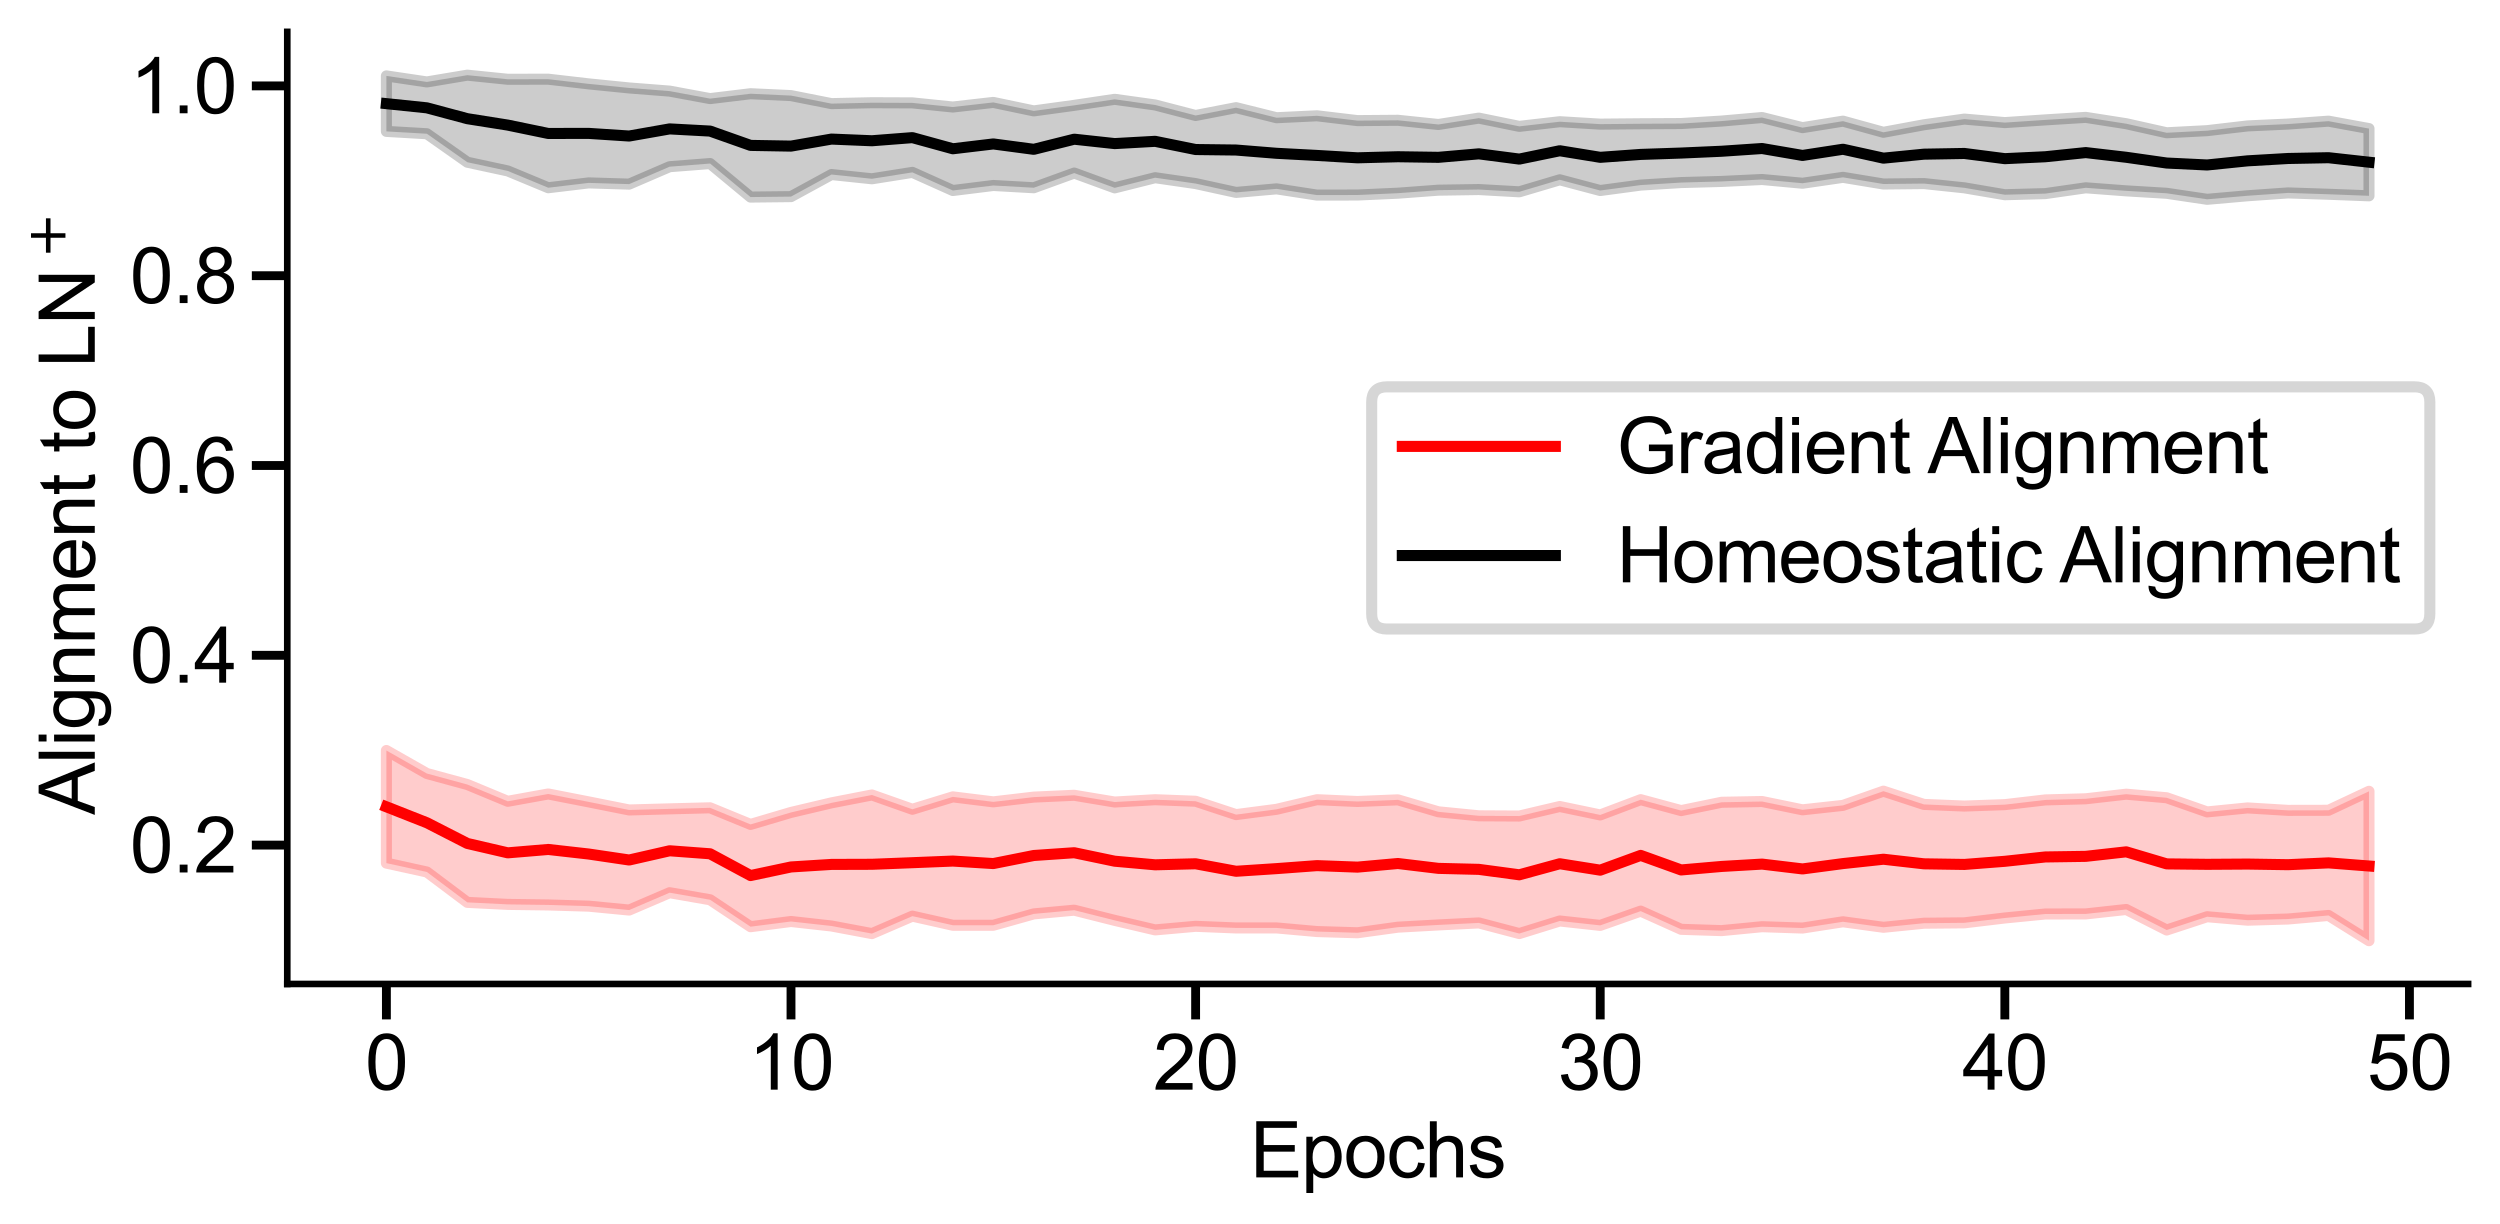 <?xml version="1.0" encoding="utf-8" standalone="no"?>
<!DOCTYPE svg PUBLIC "-//W3C//DTD SVG 1.1//EN"
  "http://www.w3.org/Graphics/SVG/1.1/DTD/svg11.dtd">
<svg xmlns:xlink="http://www.w3.org/1999/xlink" width="564.48pt" height="276.48pt" viewBox="0 0 564.48 276.48" xmlns="http://www.w3.org/2000/svg" version="1.1">
 <defs>
  <style type="text/css">*{stroke-linejoin: round; stroke-linecap: butt}</style>
 </defs>
 <g id="figure_1">
  <g id="patch_1">
   <path d="M 0 276.48 
L 564.48 276.48 
L 564.48 0 
L 0 0 
z
" style="fill: #ffffff"/>
  </g>
  <g id="axes_1">
   <g id="patch_2">
    <path d="M 64.863 222.174 
L 557.28 222.174 
L 557.28 7.2 
L 64.863 7.2 
z
" style="fill: #ffffff"/>
   </g>
   <g id="PolyCollection_1">
    <defs>
     <path id="m3d711cb986" d="M 87.246 -107.023 
L 87.246 -81.594 
L 96.382 -79.591 
L 105.517 -72.734 
L 114.653 -72.276 
L 123.789 -72.151 
L 132.925 -71.877 
L 142.06 -70.997 
L 151.196 -74.916 
L 160.332 -73.322 
L 169.468 -67.239 
L 178.603 -68.415 
L 187.739 -67.399 
L 196.875 -65.681 
L 206.011 -69.624 
L 215.146 -67.565 
L 224.282 -67.562 
L 233.418 -70.131 
L 242.553 -70.97 
L 251.689 -68.668 
L 260.825 -66.516 
L 269.961 -67.327 
L 279.096 -66.958 
L 288.232 -66.963 
L 297.368 -66.144 
L 306.504 -65.869 
L 315.639 -67.132 
L 324.775 -67.638 
L 333.911 -68.093 
L 343.047 -65.691 
L 352.182 -68.529 
L 361.318 -67.535 
L 370.454 -70.754 
L 379.59 -66.647 
L 388.725 -66.354 
L 397.861 -67.24 
L 406.997 -66.934 
L 416.133 -68.351 
L 425.268 -67.105 
L 434.404 -68.023 
L 443.54 -68.113 
L 452.676 -69.209 
L 461.811 -70.106 
L 470.947 -70.124 
L 480.083 -71.126 
L 489.219 -66.492 
L 498.354 -69.492 
L 507.49 -68.707 
L 516.626 -68.975 
L 525.762 -69.778 
L 534.897 -64.078 
L 534.897 -97.809 
L 534.897 -97.809 
L 525.762 -93.523 
L 516.626 -93.504 
L 507.49 -94.058 
L 498.354 -93.152 
L 489.219 -96.352 
L 480.083 -97.159 
L 470.947 -96.119 
L 461.811 -95.863 
L 452.676 -94.798 
L 443.54 -94.478 
L 434.404 -94.849 
L 425.268 -97.842 
L 416.133 -94.63 
L 406.997 -93.628 
L 397.861 -95.506 
L 388.725 -95.332 
L 379.59 -93.454 
L 370.454 -95.923 
L 361.318 -92.471 
L 352.182 -94.378 
L 343.047 -92.225 
L 333.911 -92.277 
L 324.775 -93.18 
L 315.639 -95.882 
L 306.504 -95.509 
L 297.368 -95.915 
L 288.232 -93.742 
L 279.096 -92.548 
L 269.961 -95.565 
L 260.825 -95.91 
L 251.689 -95.388 
L 242.553 -96.912 
L 233.418 -96.499 
L 224.282 -95.426 
L 215.146 -96.553 
L 206.011 -93.753 
L 196.875 -96.981 
L 187.739 -95.202 
L 178.603 -93.04 
L 169.468 -90.334 
L 160.332 -94.083 
L 151.196 -93.847 
L 142.06 -93.595 
L 132.925 -95.419 
L 123.789 -97.207 
L 114.653 -95.553 
L 105.517 -99.341 
L 96.382 -101.826 
L 87.246 -107.023 
z
" style="stroke: #ff0000; stroke-opacity: 0.2; stroke-width: 2.5"/>
    </defs>
    <g clip-path="url(#p146ae9b022)">
     <use xlink:href="#m3d711cb986" x="0" y="276.48" style="fill: #ff0000; fill-opacity: 0.2; stroke: #ff0000; stroke-opacity: 0.2; stroke-width: 2.5"/>
    </g>
   </g>
   <g id="PolyCollection_2">
    <defs>
     <path id="mdc1b8138db" d="M 87.246 -259.339 
L 87.246 -246.814 
L 96.382 -246.282 
L 105.517 -239.854 
L 114.653 -237.884 
L 123.789 -234.091 
L 132.925 -235.184 
L 142.06 -234.906 
L 151.196 -238.842 
L 160.332 -239.552 
L 169.468 -231.981 
L 178.603 -232.086 
L 187.739 -237.071 
L 196.875 -236.113 
L 206.011 -237.559 
L 215.146 -233.464 
L 224.282 -234.601 
L 233.418 -234.088 
L 242.553 -237.406 
L 251.689 -234.063 
L 260.825 -236.356 
L 269.961 -235.032 
L 279.096 -233.033 
L 288.232 -233.838 
L 297.368 -232.43 
L 306.504 -232.447 
L 315.639 -232.859 
L 324.775 -233.54 
L 333.911 -233.683 
L 343.047 -233.169 
L 352.182 -235.885 
L 361.318 -233.462 
L 370.454 -234.69 
L 379.59 -235.259 
L 388.725 -235.514 
L 397.861 -235.95 
L 406.997 -235.106 
L 416.133 -236.439 
L 425.268 -234.931 
L 434.404 -235.031 
L 443.54 -234.071 
L 452.676 -232.512 
L 461.811 -232.764 
L 470.947 -234.077 
L 480.083 -233.388 
L 489.219 -232.836 
L 498.354 -231.479 
L 507.49 -232.279 
L 516.626 -232.921 
L 525.762 -232.617 
L 534.897 -232.267 
L 534.897 -247.448 
L 534.897 -247.448 
L 525.762 -249.124 
L 516.626 -248.468 
L 507.49 -248.049 
L 498.354 -246.978 
L 489.219 -246.501 
L 480.083 -248.547 
L 470.947 -249.977 
L 461.811 -249.41 
L 452.676 -248.798 
L 443.54 -249.59 
L 434.404 -248.305 
L 425.268 -246.609 
L 416.133 -249.126 
L 406.997 -247.657 
L 397.861 -249.944 
L 388.725 -249.145 
L 379.59 -248.586 
L 370.454 -248.536 
L 361.318 -248.451 
L 352.182 -248.999 
L 343.047 -247.948 
L 333.911 -249.808 
L 324.775 -248.372 
L 315.639 -249.32 
L 306.504 -249.246 
L 297.368 -250.336 
L 288.232 -249.897 
L 279.096 -252.172 
L 269.961 -250.405 
L 260.825 -252.78 
L 251.689 -254.054 
L 242.553 -252.693 
L 233.418 -251.441 
L 224.282 -253.355 
L 215.146 -252.314 
L 206.011 -253.249 
L 196.875 -253.286 
L 187.739 -253.082 
L 178.603 -254.895 
L 169.468 -255.318 
L 160.332 -254.215 
L 151.196 -255.907 
L 142.06 -256.622 
L 132.925 -257.54 
L 123.789 -258.598 
L 114.653 -258.581 
L 105.517 -259.508 
L 96.382 -257.979 
L 87.246 -259.339 
z
" style="stroke: #000000; stroke-opacity: 0.2; stroke-width: 2.5"/>
    </defs>
    <g clip-path="url(#p146ae9b022)">
     <use xlink:href="#mdc1b8138db" x="0" y="276.48" style="fill-opacity: 0.2; stroke: #000000; stroke-opacity: 0.2; stroke-width: 2.5"/>
    </g>
   </g>
   <g id="matplotlib.axis_1">
    <g id="xtick_1">
     <g id="line2d_1">
      <defs>
       <path id="m98f5fb1219" d="M 0 0 
L 0 8 
" style="stroke: #000000; stroke-width: 2"/>
      </defs>
      <g>
       <use xlink:href="#m98f5fb1219" x="87.246" y="222.174" style="stroke: #000000; stroke-width: 2"/>
      </g>
     </g>
     <g id="text_1">
      <!-- 0 -->
      <g transform="translate(82.441 246.042)scale(0.173 -0.173)">
       <defs>
        <path id="ArialMT-30" d="M 266 2259 
Q 266 3072 433 3567 
Q 600 4063 929 4331 
Q 1259 4600 1759 4600 
Q 2128 4600 2406 4451 
Q 2684 4303 2865 4023 
Q 3047 3744 3150 3342 
Q 3253 2941 3253 2259 
Q 3253 1453 3087 958 
Q 2922 463 2592 192 
Q 2263 -78 1759 -78 
Q 1097 -78 719 397 
Q 266 969 266 2259 
z
M 844 2259 
Q 844 1131 1108 757 
Q 1372 384 1759 384 
Q 2147 384 2411 759 
Q 2675 1134 2675 2259 
Q 2675 3391 2411 3762 
Q 2147 4134 1753 4134 
Q 1366 4134 1134 3806 
Q 844 3388 844 2259 
z
" transform="scale(0.016)"/>
       </defs>
       <use xlink:href="#ArialMT-30"/>
      </g>
     </g>
    </g>
    <g id="xtick_2">
     <g id="line2d_2">
      <g>
       <use xlink:href="#m98f5fb1219" x="178.603" y="222.174" style="stroke: #000000; stroke-width: 2"/>
      </g>
     </g>
     <g id="text_2">
      <!-- 10 -->
      <g transform="translate(168.994 246.042)scale(0.173 -0.173)">
       <defs>
        <path id="ArialMT-31" d="M 2384 0 
L 1822 0 
L 1822 3584 
Q 1619 3391 1289 3197 
Q 959 3003 697 2906 
L 697 3450 
Q 1169 3672 1522 3987 
Q 1875 4303 2022 4600 
L 2384 4600 
L 2384 0 
z
" transform="scale(0.016)"/>
       </defs>
       <use xlink:href="#ArialMT-31"/>
       <use xlink:href="#ArialMT-30" x="55.615"/>
      </g>
     </g>
    </g>
    <g id="xtick_3">
     <g id="line2d_3">
      <g>
       <use xlink:href="#m98f5fb1219" x="269.961" y="222.174" style="stroke: #000000; stroke-width: 2"/>
      </g>
     </g>
     <g id="text_3">
      <!-- 20 -->
      <g transform="translate(260.351 246.042)scale(0.173 -0.173)">
       <defs>
        <path id="ArialMT-32" d="M 3222 541 
L 3222 0 
L 194 0 
Q 188 203 259 391 
Q 375 700 629 1000 
Q 884 1300 1366 1694 
Q 2113 2306 2375 2664 
Q 2638 3022 2638 3341 
Q 2638 3675 2398 3904 
Q 2159 4134 1775 4134 
Q 1369 4134 1125 3890 
Q 881 3647 878 3216 
L 300 3275 
Q 359 3922 746 4261 
Q 1134 4600 1788 4600 
Q 2447 4600 2831 4234 
Q 3216 3869 3216 3328 
Q 3216 3053 3103 2787 
Q 2991 2522 2730 2228 
Q 2469 1934 1863 1422 
Q 1356 997 1212 845 
Q 1069 694 975 541 
L 3222 541 
z
" transform="scale(0.016)"/>
       </defs>
       <use xlink:href="#ArialMT-32"/>
       <use xlink:href="#ArialMT-30" x="55.615"/>
      </g>
     </g>
    </g>
    <g id="xtick_4">
     <g id="line2d_4">
      <g>
       <use xlink:href="#m98f5fb1219" x="361.318" y="222.174" style="stroke: #000000; stroke-width: 2"/>
      </g>
     </g>
     <g id="text_4">
      <!-- 30 -->
      <g transform="translate(351.709 246.042)scale(0.173 -0.173)">
       <defs>
        <path id="ArialMT-33" d="M 269 1209 
L 831 1284 
Q 928 806 1161 595 
Q 1394 384 1728 384 
Q 2125 384 2398 659 
Q 2672 934 2672 1341 
Q 2672 1728 2419 1979 
Q 2166 2231 1775 2231 
Q 1616 2231 1378 2169 
L 1441 2663 
Q 1497 2656 1531 2656 
Q 1891 2656 2178 2843 
Q 2466 3031 2466 3422 
Q 2466 3731 2256 3934 
Q 2047 4138 1716 4138 
Q 1388 4138 1169 3931 
Q 950 3725 888 3313 
L 325 3413 
Q 428 3978 793 4289 
Q 1159 4600 1703 4600 
Q 2078 4600 2393 4439 
Q 2709 4278 2876 4000 
Q 3044 3722 3044 3409 
Q 3044 3113 2884 2869 
Q 2725 2625 2413 2481 
Q 2819 2388 3044 2092 
Q 3269 1797 3269 1353 
Q 3269 753 2831 336 
Q 2394 -81 1725 -81 
Q 1122 -81 723 278 
Q 325 638 269 1209 
z
" transform="scale(0.016)"/>
       </defs>
       <use xlink:href="#ArialMT-33"/>
       <use xlink:href="#ArialMT-30" x="55.615"/>
      </g>
     </g>
    </g>
    <g id="xtick_5">
     <g id="line2d_5">
      <g>
       <use xlink:href="#m98f5fb1219" x="452.676" y="222.174" style="stroke: #000000; stroke-width: 2"/>
      </g>
     </g>
     <g id="text_5">
      <!-- 40 -->
      <g transform="translate(443.066 246.042)scale(0.173 -0.173)">
       <defs>
        <path id="ArialMT-34" d="M 2069 0 
L 2069 1097 
L 81 1097 
L 81 1613 
L 2172 4581 
L 2631 4581 
L 2631 1613 
L 3250 1613 
L 3250 1097 
L 2631 1097 
L 2631 0 
L 2069 0 
z
M 2069 1613 
L 2069 3678 
L 634 1613 
L 2069 1613 
z
" transform="scale(0.016)"/>
       </defs>
       <use xlink:href="#ArialMT-34"/>
       <use xlink:href="#ArialMT-30" x="55.615"/>
      </g>
     </g>
    </g>
    <g id="xtick_6">
     <g id="line2d_6">
      <g>
       <use xlink:href="#m98f5fb1219" x="544.033" y="222.174" style="stroke: #000000; stroke-width: 2"/>
      </g>
     </g>
     <g id="text_6">
      <!-- 50 -->
      <g transform="translate(534.424 246.042)scale(0.173 -0.173)">
       <defs>
        <path id="ArialMT-35" d="M 266 1200 
L 856 1250 
Q 922 819 1161 601 
Q 1400 384 1738 384 
Q 2144 384 2425 690 
Q 2706 997 2706 1503 
Q 2706 1984 2436 2262 
Q 2166 2541 1728 2541 
Q 1456 2541 1237 2417 
Q 1019 2294 894 2097 
L 366 2166 
L 809 4519 
L 3088 4519 
L 3088 3981 
L 1259 3981 
L 1013 2750 
Q 1425 3038 1878 3038 
Q 2478 3038 2890 2622 
Q 3303 2206 3303 1553 
Q 3303 931 2941 478 
Q 2500 -78 1738 -78 
Q 1113 -78 717 272 
Q 322 622 266 1200 
z
" transform="scale(0.016)"/>
       </defs>
       <use xlink:href="#ArialMT-35"/>
       <use xlink:href="#ArialMT-30" x="55.615"/>
      </g>
     </g>
    </g>
    <g id="text_7">
     <!-- Epochs -->
     <g transform="translate(282.255 265.846)scale(0.173 -0.173)">
      <defs>
       <path id="ArialMT-45" d="M 506 0 
L 506 4581 
L 3819 4581 
L 3819 4041 
L 1113 4041 
L 1113 2638 
L 3647 2638 
L 3647 2100 
L 1113 2100 
L 1113 541 
L 3925 541 
L 3925 0 
L 506 0 
z
" transform="scale(0.016)"/>
       <path id="ArialMT-70" d="M 422 -1272 
L 422 3319 
L 934 3319 
L 934 2888 
Q 1116 3141 1344 3267 
Q 1572 3394 1897 3394 
Q 2322 3394 2647 3175 
Q 2972 2956 3137 2557 
Q 3303 2159 3303 1684 
Q 3303 1175 3120 767 
Q 2938 359 2589 142 
Q 2241 -75 1856 -75 
Q 1575 -75 1351 44 
Q 1128 163 984 344 
L 984 -1272 
L 422 -1272 
z
M 931 1641 
Q 931 1000 1190 694 
Q 1450 388 1819 388 
Q 2194 388 2461 705 
Q 2728 1022 2728 1688 
Q 2728 2322 2467 2637 
Q 2206 2953 1844 2953 
Q 1484 2953 1207 2617 
Q 931 2281 931 1641 
z
" transform="scale(0.016)"/>
       <path id="ArialMT-6f" d="M 213 1659 
Q 213 2581 725 3025 
Q 1153 3394 1769 3394 
Q 2453 3394 2887 2945 
Q 3322 2497 3322 1706 
Q 3322 1066 3130 698 
Q 2938 331 2570 128 
Q 2203 -75 1769 -75 
Q 1072 -75 642 372 
Q 213 819 213 1659 
z
M 791 1659 
Q 791 1022 1069 705 
Q 1347 388 1769 388 
Q 2188 388 2466 706 
Q 2744 1025 2744 1678 
Q 2744 2294 2464 2611 
Q 2184 2928 1769 2928 
Q 1347 2928 1069 2612 
Q 791 2297 791 1659 
z
" transform="scale(0.016)"/>
       <path id="ArialMT-63" d="M 2588 1216 
L 3141 1144 
Q 3050 572 2676 248 
Q 2303 -75 1759 -75 
Q 1078 -75 664 370 
Q 250 816 250 1647 
Q 250 2184 428 2587 
Q 606 2991 970 3192 
Q 1334 3394 1763 3394 
Q 2303 3394 2647 3120 
Q 2991 2847 3088 2344 
L 2541 2259 
Q 2463 2594 2264 2762 
Q 2066 2931 1784 2931 
Q 1359 2931 1093 2626 
Q 828 2322 828 1663 
Q 828 994 1084 691 
Q 1341 388 1753 388 
Q 2084 388 2306 591 
Q 2528 794 2588 1216 
z
" transform="scale(0.016)"/>
       <path id="ArialMT-68" d="M 422 0 
L 422 4581 
L 984 4581 
L 984 2938 
Q 1378 3394 1978 3394 
Q 2347 3394 2619 3248 
Q 2891 3103 3008 2847 
Q 3125 2591 3125 2103 
L 3125 0 
L 2563 0 
L 2563 2103 
Q 2563 2525 2380 2717 
Q 2197 2909 1863 2909 
Q 1613 2909 1392 2779 
Q 1172 2650 1078 2428 
Q 984 2206 984 1816 
L 984 0 
L 422 0 
z
" transform="scale(0.016)"/>
       <path id="ArialMT-73" d="M 197 991 
L 753 1078 
Q 800 744 1014 566 
Q 1228 388 1613 388 
Q 2000 388 2187 545 
Q 2375 703 2375 916 
Q 2375 1106 2209 1216 
Q 2094 1291 1634 1406 
Q 1016 1563 777 1677 
Q 538 1791 414 1992 
Q 291 2194 291 2438 
Q 291 2659 392 2848 
Q 494 3038 669 3163 
Q 800 3259 1026 3326 
Q 1253 3394 1513 3394 
Q 1903 3394 2198 3281 
Q 2494 3169 2634 2976 
Q 2775 2784 2828 2463 
L 2278 2388 
Q 2241 2644 2061 2787 
Q 1881 2931 1553 2931 
Q 1166 2931 1000 2803 
Q 834 2675 834 2503 
Q 834 2394 903 2306 
Q 972 2216 1119 2156 
Q 1203 2125 1616 2013 
Q 2213 1853 2448 1751 
Q 2684 1650 2818 1456 
Q 2953 1263 2953 975 
Q 2953 694 2789 445 
Q 2625 197 2315 61 
Q 2006 -75 1616 -75 
Q 969 -75 630 194 
Q 291 463 197 991 
z
" transform="scale(0.016)"/>
      </defs>
      <use xlink:href="#ArialMT-45"/>
      <use xlink:href="#ArialMT-70" x="66.699"/>
      <use xlink:href="#ArialMT-6f" x="122.314"/>
      <use xlink:href="#ArialMT-63" x="177.93"/>
      <use xlink:href="#ArialMT-68" x="227.93"/>
      <use xlink:href="#ArialMT-73" x="283.545"/>
     </g>
    </g>
   </g>
   <g id="matplotlib.axis_2">
    <g id="ytick_1">
     <g id="line2d_7">
      <defs>
       <path id="md2a13e11c4" d="M 0 0 
L -8 0 
" style="stroke: #000000; stroke-width: 2"/>
      </defs>
      <g>
       <use xlink:href="#md2a13e11c4" x="64.863" y="190.813" style="stroke: #000000; stroke-width: 2"/>
      </g>
     </g>
     <g id="text_8">
      <!-- 0.2 -->
      <g transform="translate(29.344 196.997)scale(0.173 -0.173)">
       <defs>
        <path id="ArialMT-2e" d="M 581 0 
L 581 641 
L 1222 641 
L 1222 0 
L 581 0 
z
" transform="scale(0.016)"/>
       </defs>
       <use xlink:href="#ArialMT-30"/>
       <use xlink:href="#ArialMT-2e" x="55.615"/>
       <use xlink:href="#ArialMT-32" x="83.398"/>
      </g>
     </g>
    </g>
    <g id="ytick_2">
     <g id="line2d_8">
      <g>
       <use xlink:href="#md2a13e11c4" x="64.863" y="147.958" style="stroke: #000000; stroke-width: 2"/>
      </g>
     </g>
     <g id="text_9">
      <!-- 0.4 -->
      <g transform="translate(29.344 154.142)scale(0.173 -0.173)">
       <use xlink:href="#ArialMT-30"/>
       <use xlink:href="#ArialMT-2e" x="55.615"/>
       <use xlink:href="#ArialMT-34" x="83.398"/>
      </g>
     </g>
    </g>
    <g id="ytick_3">
     <g id="line2d_9">
      <g>
       <use xlink:href="#md2a13e11c4" x="64.863" y="105.102" style="stroke: #000000; stroke-width: 2"/>
      </g>
     </g>
     <g id="text_10">
      <!-- 0.6 -->
      <g transform="translate(29.344 111.287)scale(0.173 -0.173)">
       <defs>
        <path id="ArialMT-36" d="M 3184 3459 
L 2625 3416 
Q 2550 3747 2413 3897 
Q 2184 4138 1850 4138 
Q 1581 4138 1378 3988 
Q 1113 3794 959 3422 
Q 806 3050 800 2363 
Q 1003 2672 1297 2822 
Q 1591 2972 1913 2972 
Q 2475 2972 2870 2558 
Q 3266 2144 3266 1488 
Q 3266 1056 3080 686 
Q 2894 316 2569 119 
Q 2244 -78 1831 -78 
Q 1128 -78 684 439 
Q 241 956 241 2144 
Q 241 3472 731 4075 
Q 1159 4600 1884 4600 
Q 2425 4600 2770 4297 
Q 3116 3994 3184 3459 
z
M 888 1484 
Q 888 1194 1011 928 
Q 1134 663 1356 523 
Q 1578 384 1822 384 
Q 2178 384 2434 671 
Q 2691 959 2691 1453 
Q 2691 1928 2437 2201 
Q 2184 2475 1800 2475 
Q 1419 2475 1153 2201 
Q 888 1928 888 1484 
z
" transform="scale(0.016)"/>
       </defs>
       <use xlink:href="#ArialMT-30"/>
       <use xlink:href="#ArialMT-2e" x="55.615"/>
       <use xlink:href="#ArialMT-36" x="83.398"/>
      </g>
     </g>
    </g>
    <g id="ytick_4">
     <g id="line2d_10">
      <g>
       <use xlink:href="#md2a13e11c4" x="64.863" y="62.247" style="stroke: #000000; stroke-width: 2"/>
      </g>
     </g>
     <g id="text_11">
      <!-- 0.8 -->
      <g transform="translate(29.344 68.432)scale(0.173 -0.173)">
       <defs>
        <path id="ArialMT-38" d="M 1131 2484 
Q 781 2613 612 2850 
Q 444 3088 444 3419 
Q 444 3919 803 4259 
Q 1163 4600 1759 4600 
Q 2359 4600 2725 4251 
Q 3091 3903 3091 3403 
Q 3091 3084 2923 2848 
Q 2756 2613 2416 2484 
Q 2838 2347 3058 2040 
Q 3278 1734 3278 1309 
Q 3278 722 2862 322 
Q 2447 -78 1769 -78 
Q 1091 -78 675 323 
Q 259 725 259 1325 
Q 259 1772 486 2073 
Q 713 2375 1131 2484 
z
M 1019 3438 
Q 1019 3113 1228 2906 
Q 1438 2700 1772 2700 
Q 2097 2700 2305 2904 
Q 2513 3109 2513 3406 
Q 2513 3716 2298 3927 
Q 2084 4138 1766 4138 
Q 1444 4138 1231 3931 
Q 1019 3725 1019 3438 
z
M 838 1322 
Q 838 1081 952 856 
Q 1066 631 1291 507 
Q 1516 384 1775 384 
Q 2178 384 2440 643 
Q 2703 903 2703 1303 
Q 2703 1709 2433 1975 
Q 2163 2241 1756 2241 
Q 1359 2241 1098 1978 
Q 838 1716 838 1322 
z
" transform="scale(0.016)"/>
       </defs>
       <use xlink:href="#ArialMT-30"/>
       <use xlink:href="#ArialMT-2e" x="55.615"/>
       <use xlink:href="#ArialMT-38" x="83.398"/>
      </g>
     </g>
    </g>
    <g id="ytick_5">
     <g id="line2d_11">
      <g>
       <use xlink:href="#md2a13e11c4" x="64.863" y="19.392" style="stroke: #000000; stroke-width: 2"/>
      </g>
     </g>
     <g id="text_12">
      <!-- 1.0 -->
      <g transform="translate(29.344 25.576)scale(0.173 -0.173)">
       <use xlink:href="#ArialMT-31"/>
       <use xlink:href="#ArialMT-2e" x="55.615"/>
       <use xlink:href="#ArialMT-30" x="83.398"/>
      </g>
     </g>
    </g>
    <g id="text_13">
     <!-- Alignment to LN$^+$ -->
     <g transform="translate(21.542 183.98)rotate(-90)scale(0.173 -0.173)">
      <defs>
       <path id="ArialMT-41" d="M -9 0 
L 1750 4581 
L 2403 4581 
L 4278 0 
L 3588 0 
L 3053 1388 
L 1138 1388 
L 634 0 
L -9 0 
z
M 1313 1881 
L 2866 1881 
L 2388 3150 
Q 2169 3728 2063 4100 
Q 1975 3659 1816 3225 
L 1313 1881 
z
" transform="scale(0.016)"/>
       <path id="ArialMT-6c" d="M 409 0 
L 409 4581 
L 972 4581 
L 972 0 
L 409 0 
z
" transform="scale(0.016)"/>
       <path id="ArialMT-69" d="M 425 3934 
L 425 4581 
L 988 4581 
L 988 3934 
L 425 3934 
z
M 425 0 
L 425 3319 
L 988 3319 
L 988 0 
L 425 0 
z
" transform="scale(0.016)"/>
       <path id="ArialMT-67" d="M 319 -275 
L 866 -356 
Q 900 -609 1056 -725 
Q 1266 -881 1628 -881 
Q 2019 -881 2231 -725 
Q 2444 -569 2519 -288 
Q 2563 -116 2559 434 
Q 2191 0 1641 0 
Q 956 0 581 494 
Q 206 988 206 1678 
Q 206 2153 378 2554 
Q 550 2956 876 3175 
Q 1203 3394 1644 3394 
Q 2231 3394 2613 2919 
L 2613 3319 
L 3131 3319 
L 3131 450 
Q 3131 -325 2973 -648 
Q 2816 -972 2473 -1159 
Q 2131 -1347 1631 -1347 
Q 1038 -1347 672 -1080 
Q 306 -813 319 -275 
z
M 784 1719 
Q 784 1066 1043 766 
Q 1303 466 1694 466 
Q 2081 466 2343 764 
Q 2606 1063 2606 1700 
Q 2606 2309 2336 2618 
Q 2066 2928 1684 2928 
Q 1309 2928 1046 2623 
Q 784 2319 784 1719 
z
" transform="scale(0.016)"/>
       <path id="ArialMT-6e" d="M 422 0 
L 422 3319 
L 928 3319 
L 928 2847 
Q 1294 3394 1984 3394 
Q 2284 3394 2536 3286 
Q 2788 3178 2913 3003 
Q 3038 2828 3088 2588 
Q 3119 2431 3119 2041 
L 3119 0 
L 2556 0 
L 2556 2019 
Q 2556 2363 2490 2533 
Q 2425 2703 2258 2804 
Q 2091 2906 1866 2906 
Q 1506 2906 1245 2678 
Q 984 2450 984 1813 
L 984 0 
L 422 0 
z
" transform="scale(0.016)"/>
       <path id="ArialMT-6d" d="M 422 0 
L 422 3319 
L 925 3319 
L 925 2853 
Q 1081 3097 1340 3245 
Q 1600 3394 1931 3394 
Q 2300 3394 2536 3241 
Q 2772 3088 2869 2813 
Q 3263 3394 3894 3394 
Q 4388 3394 4653 3120 
Q 4919 2847 4919 2278 
L 4919 0 
L 4359 0 
L 4359 2091 
Q 4359 2428 4304 2576 
Q 4250 2725 4106 2815 
Q 3963 2906 3769 2906 
Q 3419 2906 3187 2673 
Q 2956 2441 2956 1928 
L 2956 0 
L 2394 0 
L 2394 2156 
Q 2394 2531 2256 2718 
Q 2119 2906 1806 2906 
Q 1569 2906 1367 2781 
Q 1166 2656 1075 2415 
Q 984 2175 984 1722 
L 984 0 
L 422 0 
z
" transform="scale(0.016)"/>
       <path id="ArialMT-65" d="M 2694 1069 
L 3275 997 
Q 3138 488 2766 206 
Q 2394 -75 1816 -75 
Q 1088 -75 661 373 
Q 234 822 234 1631 
Q 234 2469 665 2931 
Q 1097 3394 1784 3394 
Q 2450 3394 2872 2941 
Q 3294 2488 3294 1666 
Q 3294 1616 3291 1516 
L 816 1516 
Q 847 969 1125 678 
Q 1403 388 1819 388 
Q 2128 388 2347 550 
Q 2566 713 2694 1069 
z
M 847 1978 
L 2700 1978 
Q 2663 2397 2488 2606 
Q 2219 2931 1791 2931 
Q 1403 2931 1139 2672 
Q 875 2413 847 1978 
z
" transform="scale(0.016)"/>
       <path id="ArialMT-74" d="M 1650 503 
L 1731 6 
Q 1494 -44 1306 -44 
Q 1000 -44 831 53 
Q 663 150 594 308 
Q 525 466 525 972 
L 525 2881 
L 113 2881 
L 113 3319 
L 525 3319 
L 525 4141 
L 1084 4478 
L 1084 3319 
L 1650 3319 
L 1650 2881 
L 1084 2881 
L 1084 941 
Q 1084 700 1114 631 
Q 1144 563 1211 522 
Q 1278 481 1403 481 
Q 1497 481 1650 503 
z
" transform="scale(0.016)"/>
       <path id="ArialMT-20" transform="scale(0.016)"/>
       <path id="ArialMT-4c" d="M 469 0 
L 469 4581 
L 1075 4581 
L 1075 541 
L 3331 541 
L 3331 0 
L 469 0 
z
" transform="scale(0.016)"/>
       <path id="ArialMT-4e" d="M 488 0 
L 488 4581 
L 1109 4581 
L 3516 984 
L 3516 4581 
L 4097 4581 
L 4097 0 
L 3475 0 
L 1069 3600 
L 1069 0 
L 488 0 
z
" transform="scale(0.016)"/>
       <path id="DejaVuSans-2b" d="M 2944 4013 
L 2944 2272 
L 4684 2272 
L 4684 1741 
L 2944 1741 
L 2944 0 
L 2419 0 
L 2419 1741 
L 678 1741 
L 678 2272 
L 2419 2272 
L 2419 4013 
L 2944 4013 
z
" transform="scale(0.016)"/>
      </defs>
      <use xlink:href="#ArialMT-41" transform="translate(0 0.827)"/>
      <use xlink:href="#ArialMT-6c" transform="translate(66.699 0.827)"/>
      <use xlink:href="#ArialMT-69" transform="translate(88.916 0.827)"/>
      <use xlink:href="#ArialMT-67" transform="translate(111.133 0.827)"/>
      <use xlink:href="#ArialMT-6e" transform="translate(166.748 0.827)"/>
      <use xlink:href="#ArialMT-6d" transform="translate(222.363 0.827)"/>
      <use xlink:href="#ArialMT-65" transform="translate(305.664 0.827)"/>
      <use xlink:href="#ArialMT-6e" transform="translate(361.279 0.827)"/>
      <use xlink:href="#ArialMT-74" transform="translate(416.895 0.827)"/>
      <use xlink:href="#ArialMT-20" transform="translate(444.678 0.827)"/>
      <use xlink:href="#ArialMT-74" transform="translate(472.461 0.827)"/>
      <use xlink:href="#ArialMT-6f" transform="translate(500.244 0.827)"/>
      <use xlink:href="#ArialMT-20" transform="translate(555.859 0.827)"/>
      <use xlink:href="#ArialMT-4c" transform="translate(583.643 0.827)"/>
      <use xlink:href="#ArialMT-4e" transform="translate(639.258 0.827)"/>
      <use xlink:href="#DejaVuSans-2b" transform="translate(726.069 39.108)scale(0.7)"/>
     </g>
    </g>
   </g>
   <g id="line2d_12">
    <path d="M 87.246 182.171 
L 96.382 185.771 
L 105.517 190.443 
L 114.653 192.565 
L 123.789 191.801 
L 132.925 192.832 
L 142.06 194.184 
L 151.196 192.099 
L 160.332 192.777 
L 169.468 197.693 
L 178.603 195.753 
L 187.739 195.179 
L 196.875 195.149 
L 206.011 194.791 
L 215.146 194.421 
L 224.282 194.986 
L 233.418 193.165 
L 242.553 192.539 
L 251.689 194.452 
L 260.825 195.267 
L 269.961 195.034 
L 279.096 196.727 
L 288.232 196.128 
L 297.368 195.451 
L 306.504 195.791 
L 315.639 194.973 
L 324.775 196.071 
L 333.911 196.295 
L 343.047 197.522 
L 352.182 195.027 
L 361.318 196.477 
L 370.454 193.141 
L 379.59 196.429 
L 388.725 195.637 
L 397.861 195.107 
L 406.997 196.199 
L 416.133 194.989 
L 425.268 194.007 
L 434.404 195.044 
L 443.54 195.185 
L 452.676 194.477 
L 461.811 193.495 
L 470.947 193.358 
L 480.083 192.337 
L 489.219 195.058 
L 498.354 195.158 
L 507.49 195.098 
L 516.626 195.24 
L 525.762 194.83 
L 534.897 195.537 
" clip-path="url(#p146ae9b022)" style="fill: none; stroke: #ff0000; stroke-width: 2.5; stroke-linecap: square"/>
   </g>
   <g id="line2d_13">
    <path d="M 87.246 23.403 
L 96.382 24.35 
L 105.517 26.799 
L 114.653 28.247 
L 123.789 30.135 
L 132.925 30.118 
L 142.06 30.716 
L 151.196 29.105 
L 160.332 29.597 
L 169.468 32.83 
L 178.603 32.99 
L 187.739 31.404 
L 196.875 31.781 
L 206.011 31.076 
L 215.146 33.591 
L 224.282 32.502 
L 233.418 33.715 
L 242.553 31.43 
L 251.689 32.422 
L 260.825 31.912 
L 269.961 33.762 
L 279.096 33.877 
L 288.232 34.613 
L 297.368 35.097 
L 306.504 35.634 
L 315.639 35.39 
L 324.775 35.524 
L 333.911 34.735 
L 343.047 35.921 
L 352.182 34.038 
L 361.318 35.523 
L 370.454 34.867 
L 379.59 34.558 
L 388.725 34.151 
L 397.861 33.533 
L 406.997 35.098 
L 416.133 33.698 
L 425.268 35.71 
L 434.404 34.812 
L 443.54 34.65 
L 452.676 35.825 
L 461.811 35.393 
L 470.947 34.453 
L 480.083 35.512 
L 489.219 36.811 
L 498.354 37.251 
L 507.49 36.316 
L 516.626 35.786 
L 525.762 35.609 
L 534.897 36.622 
" clip-path="url(#p146ae9b022)" style="fill: none; stroke: #000000; stroke-width: 2.5; stroke-linecap: square"/>
   </g>
   <g id="patch_3">
    <path d="M 64.863 222.174 
L 64.863 7.2 
" style="fill: none; stroke: #000000; stroke-width: 1.5; stroke-linejoin: miter; stroke-linecap: square"/>
   </g>
   <g id="patch_4">
    <path d="M 64.863 222.174 
L 557.28 222.174 
" style="fill: none; stroke: #000000; stroke-width: 1.5; stroke-linejoin: miter; stroke-linecap: square"/>
   </g>
   <g id="legend_1">
    <g id="patch_5">
     <path d="M 313.17 142.03 
L 545.184 142.03 
Q 548.64 142.03 548.64 138.574 
L 548.64 90.8 
Q 548.64 87.344 545.184 87.344 
L 313.17 87.344 
Q 309.714 87.344 309.714 90.8 
L 309.714 138.574 
Q 309.714 142.03 313.17 142.03 
z
" style="fill: #ffffff; opacity: 0.8; stroke: #cccccc; stroke-width: 2.5; stroke-linejoin: miter"/>
    </g>
    <g id="line2d_14">
     <path d="M 316.626 100.787 
L 333.906 100.787 
L 351.186 100.787 
" style="fill: none; stroke: #ff0000; stroke-width: 2.5; stroke-linecap: square"/>
    </g>
    <g id="text_14">
     <!-- Gradient Alignment -->
     <g transform="translate(365.01 106.835)scale(0.173 -0.173)">
      <defs>
       <path id="ArialMT-47" d="M 2638 1797 
L 2638 2334 
L 4578 2338 
L 4578 638 
Q 4131 281 3656 101 
Q 3181 -78 2681 -78 
Q 2006 -78 1454 211 
Q 903 500 622 1047 
Q 341 1594 341 2269 
Q 341 2938 620 3517 
Q 900 4097 1425 4378 
Q 1950 4659 2634 4659 
Q 3131 4659 3532 4498 
Q 3934 4338 4162 4050 
Q 4391 3763 4509 3300 
L 3963 3150 
Q 3859 3500 3706 3700 
Q 3553 3900 3268 4020 
Q 2984 4141 2638 4141 
Q 2222 4141 1919 4014 
Q 1616 3888 1430 3681 
Q 1244 3475 1141 3228 
Q 966 2803 966 2306 
Q 966 1694 1177 1281 
Q 1388 869 1791 669 
Q 2194 469 2647 469 
Q 3041 469 3416 620 
Q 3791 772 3984 944 
L 3984 1797 
L 2638 1797 
z
" transform="scale(0.016)"/>
       <path id="ArialMT-72" d="M 416 0 
L 416 3319 
L 922 3319 
L 922 2816 
Q 1116 3169 1280 3281 
Q 1444 3394 1641 3394 
Q 1925 3394 2219 3213 
L 2025 2691 
Q 1819 2813 1613 2813 
Q 1428 2813 1281 2702 
Q 1134 2591 1072 2394 
Q 978 2094 978 1738 
L 978 0 
L 416 0 
z
" transform="scale(0.016)"/>
       <path id="ArialMT-61" d="M 2588 409 
Q 2275 144 1986 34 
Q 1697 -75 1366 -75 
Q 819 -75 525 192 
Q 231 459 231 875 
Q 231 1119 342 1320 
Q 453 1522 633 1644 
Q 813 1766 1038 1828 
Q 1203 1872 1538 1913 
Q 2219 1994 2541 2106 
Q 2544 2222 2544 2253 
Q 2544 2597 2384 2738 
Q 2169 2928 1744 2928 
Q 1347 2928 1158 2789 
Q 969 2650 878 2297 
L 328 2372 
Q 403 2725 575 2942 
Q 747 3159 1072 3276 
Q 1397 3394 1825 3394 
Q 2250 3394 2515 3294 
Q 2781 3194 2906 3042 
Q 3031 2891 3081 2659 
Q 3109 2516 3109 2141 
L 3109 1391 
Q 3109 606 3145 398 
Q 3181 191 3288 0 
L 2700 0 
Q 2613 175 2588 409 
z
M 2541 1666 
Q 2234 1541 1622 1453 
Q 1275 1403 1131 1340 
Q 988 1278 909 1158 
Q 831 1038 831 891 
Q 831 666 1001 516 
Q 1172 366 1500 366 
Q 1825 366 2078 508 
Q 2331 650 2450 897 
Q 2541 1088 2541 1459 
L 2541 1666 
z
" transform="scale(0.016)"/>
       <path id="ArialMT-64" d="M 2575 0 
L 2575 419 
Q 2259 -75 1647 -75 
Q 1250 -75 917 144 
Q 584 363 401 755 
Q 219 1147 219 1656 
Q 219 2153 384 2558 
Q 550 2963 881 3178 
Q 1213 3394 1622 3394 
Q 1922 3394 2156 3267 
Q 2391 3141 2538 2938 
L 2538 4581 
L 3097 4581 
L 3097 0 
L 2575 0 
z
M 797 1656 
Q 797 1019 1065 703 
Q 1334 388 1700 388 
Q 2069 388 2326 689 
Q 2584 991 2584 1609 
Q 2584 2291 2321 2609 
Q 2059 2928 1675 2928 
Q 1300 2928 1048 2622 
Q 797 2316 797 1656 
z
" transform="scale(0.016)"/>
      </defs>
      <use xlink:href="#ArialMT-47"/>
      <use xlink:href="#ArialMT-72" x="77.783"/>
      <use xlink:href="#ArialMT-61" x="111.084"/>
      <use xlink:href="#ArialMT-64" x="166.699"/>
      <use xlink:href="#ArialMT-69" x="222.314"/>
      <use xlink:href="#ArialMT-65" x="244.531"/>
      <use xlink:href="#ArialMT-6e" x="300.146"/>
      <use xlink:href="#ArialMT-74" x="355.762"/>
      <use xlink:href="#ArialMT-20" x="383.545"/>
      <use xlink:href="#ArialMT-41" x="405.828"/>
      <use xlink:href="#ArialMT-6c" x="472.527"/>
      <use xlink:href="#ArialMT-69" x="494.744"/>
      <use xlink:href="#ArialMT-67" x="516.961"/>
      <use xlink:href="#ArialMT-6e" x="572.576"/>
      <use xlink:href="#ArialMT-6d" x="628.191"/>
      <use xlink:href="#ArialMT-65" x="711.492"/>
      <use xlink:href="#ArialMT-6e" x="767.107"/>
      <use xlink:href="#ArialMT-74" x="822.723"/>
     </g>
    </g>
    <g id="line2d_15">
     <path d="M 316.626 125.433 
L 333.906 125.433 
L 351.186 125.433 
" style="fill: none; stroke: #000000; stroke-width: 2.5; stroke-linecap: square"/>
    </g>
    <g id="text_15">
     <!-- Homeostatic Alignment -->
     <g transform="translate(365.01 131.481)scale(0.173 -0.173)">
      <defs>
       <path id="ArialMT-48" d="M 513 0 
L 513 4581 
L 1119 4581 
L 1119 2700 
L 3500 2700 
L 3500 4581 
L 4106 4581 
L 4106 0 
L 3500 0 
L 3500 2159 
L 1119 2159 
L 1119 0 
L 513 0 
z
" transform="scale(0.016)"/>
      </defs>
      <use xlink:href="#ArialMT-48"/>
      <use xlink:href="#ArialMT-6f" x="72.217"/>
      <use xlink:href="#ArialMT-6d" x="127.832"/>
      <use xlink:href="#ArialMT-65" x="211.133"/>
      <use xlink:href="#ArialMT-6f" x="266.748"/>
      <use xlink:href="#ArialMT-73" x="322.363"/>
      <use xlink:href="#ArialMT-74" x="372.363"/>
      <use xlink:href="#ArialMT-61" x="400.146"/>
      <use xlink:href="#ArialMT-74" x="455.762"/>
      <use xlink:href="#ArialMT-69" x="483.545"/>
      <use xlink:href="#ArialMT-63" x="505.762"/>
      <use xlink:href="#ArialMT-20" x="555.762"/>
      <use xlink:href="#ArialMT-41" x="578.045"/>
      <use xlink:href="#ArialMT-6c" x="644.744"/>
      <use xlink:href="#ArialMT-69" x="666.961"/>
      <use xlink:href="#ArialMT-67" x="689.178"/>
      <use xlink:href="#ArialMT-6e" x="744.793"/>
      <use xlink:href="#ArialMT-6d" x="800.408"/>
      <use xlink:href="#ArialMT-65" x="883.709"/>
      <use xlink:href="#ArialMT-6e" x="939.324"/>
      <use xlink:href="#ArialMT-74" x="994.939"/>
     </g>
    </g>
   </g>
  </g>
 </g>
 <defs>
  <clipPath id="p146ae9b022">
   <rect x="64.863" y="7.2" width="492.417" height="214.974"/>
  </clipPath>
 </defs>
</svg>
